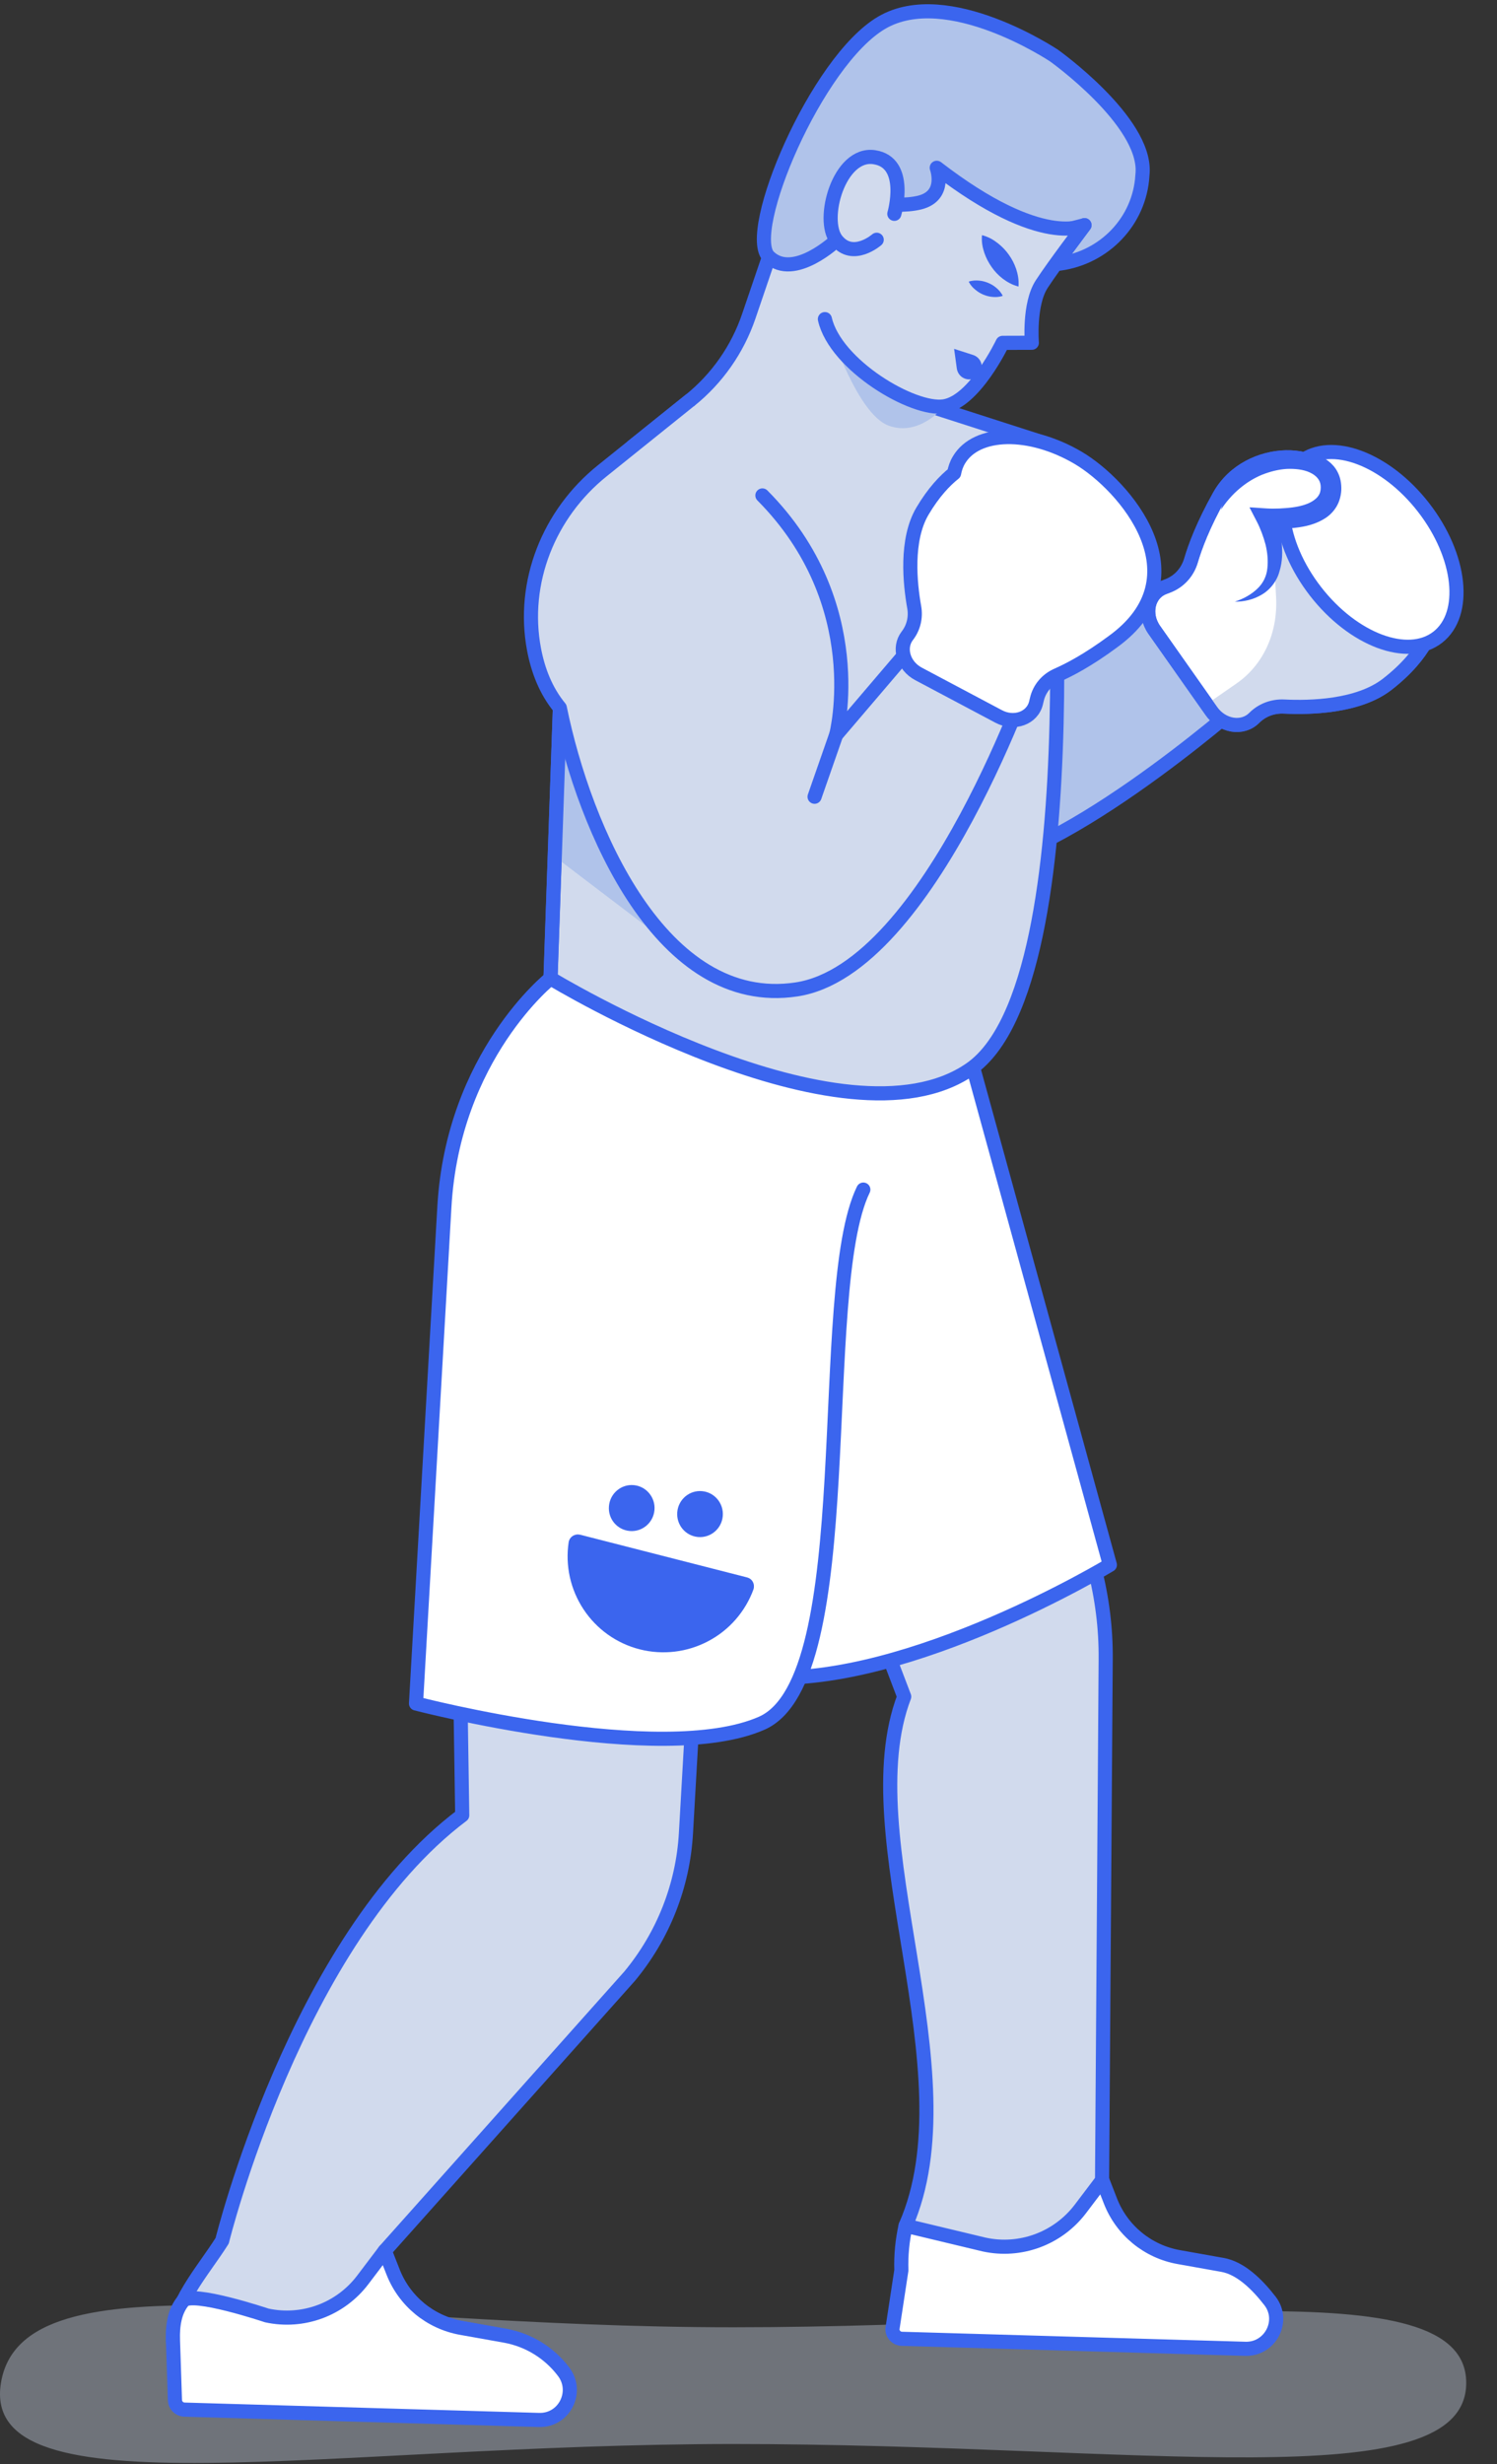 <svg width="265" height="436" viewBox="0 0 265 436" fill="none" xmlns="http://www.w3.org/2000/svg">
<rect x="0" y="0" width="265" height="436" fill="#333333" stroke="none"/>
<path opacity="0.38" d="M259.552 421.628C259.552 442.343 201.486 432.443 129.86 432.443C58.234 432.443 -3.657 444.968 0.168 421.628C3.993 398.288 58.234 411.788 129.86 411.788C201.486 411.788 259.552 400.913 259.552 421.628Z" fill="#D1DAED"/>
<path d="M172.947 407.873L160.317 393.803C172.227 366.622 150.582 324.952 160.062 300.201L149.352 272.106L187.572 253.926L193.707 277.356C195.087 282.651 195.777 288.111 195.732 293.586L195.087 385.732L192.027 407.678L172.947 407.873Z" fill="#D1DAED" stroke="#3B65EE" stroke-width="2.5" stroke-miterlimit="10" stroke-linecap="round" stroke-linejoin="round"/>
<path d="M174.214 397.146L160.309 393.816C159.739 396.396 159.469 399.036 159.559 401.706L157.969 412.146C157.999 413.046 158.704 413.781 159.619 413.826L220.445 415.596C224.87 415.731 227.525 410.646 224.825 407.136C222.485 404.106 219.56 401.301 216.395 400.746L208.654 399.366C203.179 398.391 198.604 394.641 196.579 389.466L195.124 385.73L191.239 390.861C187.249 396.096 180.619 398.541 174.214 397.146Z" fill="white" stroke="#3B65EE" stroke-width="2.5" stroke-miterlimit="10" stroke-linecap="round" stroke-linejoin="round"/>
<path d="M123.811 282.668L121.426 324.368C120.901 333.653 117.391 342.518 111.451 349.673L68.085 398.289L69.555 402.024C71.58 407.199 76.155 410.949 81.63 411.924L89.37 413.304C96.855 414.639 30.599 414.159 30.599 414.159C30.39 407.844 35.969 401.829 39.33 396.474C39.33 396.474 52.395 343.298 81.825 321.188L81.225 281.812L123.811 282.668Z" fill="#D1DAED" stroke="#3B65EE" stroke-width="2.5" stroke-miterlimit="10" stroke-linecap="round" stroke-linejoin="round"/>
<path d="M47.212 409.69C47.212 409.69 33.982 405.25 32.437 407.11C30.892 408.97 30.532 411.475 30.622 414.13L30.967 424.675C30.997 425.575 31.702 426.31 32.617 426.355L95.408 428.185C99.878 428.32 102.473 423.22 99.773 419.65C97.298 416.38 93.653 414.04 89.393 413.275L81.653 411.895C76.178 410.92 71.603 407.17 69.578 401.995L68.108 398.26L64.223 403.39C60.248 408.64 53.617 411.085 47.212 409.69Z" fill="white" stroke="#3B65EE" stroke-width="2.5" stroke-miterlimit="10" stroke-linecap="round" stroke-linejoin="round"/>
<path d="M167.339 170.99L196.469 276.892C196.469 276.892 161.144 298.252 135.284 296.782C109.423 295.312 97.453 173.105 97.453 173.105L167.339 170.99Z" fill="white" stroke="#3B65EE" stroke-width="2.5" stroke-miterlimit="10" stroke-linecap="round" stroke-linejoin="round"/>
<path d="M97.461 173.105C97.461 173.105 80.196 186.786 78.666 213.531C77.136 240.276 73.641 301.417 73.641 301.417C73.641 301.417 117.021 312.712 134.826 304.912C152.632 297.112 144.082 228.471 152.827 210.486" fill="white"/>
<path d="M97.461 173.105C97.461 173.105 80.196 186.786 78.666 213.531C77.136 240.276 73.641 301.417 73.641 301.417C73.641 301.417 117.021 312.712 134.826 304.912C152.632 297.112 144.082 228.471 152.827 210.486" stroke="#3B65EE" stroke-width="2.5" stroke-miterlimit="10" stroke-linecap="round" stroke-linejoin="round"/>
<path d="M168.877 83.748L167.977 92.508" stroke="#3B65EE" stroke-width="2.5" stroke-miterlimit="10" stroke-linecap="round" stroke-linejoin="round"/>
<path d="M220.027 124.16C220.027 124.16 185.512 154.595 168.757 153.47C152.001 152.345 153.321 130.01 153.321 130.01L193.312 98.975L220.027 124.16Z" fill="#B0C3EA" stroke="#3B65EE" stroke-width="2.5" stroke-miterlimit="10" stroke-linecap="round" stroke-linejoin="round"/>
<path d="M245.553 121.086C252.768 115.491 253.593 110.556 253.593 110.556L232.473 90.711C234.288 89.916 235.668 88.536 235.608 86.166C235.473 79.311 221.028 78.501 215.838 87.771C214.413 90.321 213.333 92.571 212.523 94.491C211.728 96.381 211.188 97.956 210.828 99.186C210.198 101.301 208.698 102.921 206.688 103.686L206.028 103.941C203.193 105.021 202.368 108.666 204.333 111.456L214.443 125.812C216.348 128.527 219.963 129.097 222.018 127.027C223.398 125.647 225.288 124.912 227.343 125.017C231.918 125.242 240.453 125.047 245.553 121.086Z" fill="white" stroke="#3B65EE" stroke-width="2.5" stroke-miterlimit="10" stroke-linecap="round"/>
<path d="M245.558 121.085C249.713 117.86 251.738 114.86 252.728 112.895L252.323 109.34L241.763 99.409L229.088 91.564L224.018 91.609C224.018 91.609 225.758 95.374 225.668 99.02C225.638 100.355 225.743 102.965 225.893 105.725C226.223 111.98 223.628 117.65 218.888 120.935L213.562 124.625C213.562 124.625 214.822 127.265 216.818 127.76C218.813 128.255 220.523 127.985 220.523 127.985C221.093 127.775 221.618 127.46 222.068 127.01C223.448 125.63 225.338 124.895 227.393 125C231.923 125.24 240.458 125.045 245.558 121.085Z" fill="#D1DAED"/>
<path d="M245.553 121.086C252.768 115.491 253.593 110.556 253.593 110.556L232.473 90.711C234.288 89.916 235.668 88.536 235.608 86.166C235.473 79.311 221.028 78.501 215.838 87.771C214.413 90.321 213.333 92.571 212.523 94.491C211.728 96.381 211.188 97.956 210.828 99.186C210.198 101.301 208.698 102.921 206.688 103.686L206.028 103.941C203.193 105.021 202.368 108.666 204.333 111.456L214.443 125.812C216.348 128.527 219.963 129.097 222.018 127.027C223.398 125.647 225.288 124.912 227.343 125.017C231.918 125.242 240.453 125.047 245.553 121.086Z" stroke="#3B65EE" stroke-width="2.5" stroke-miterlimit="10" stroke-linecap="round"/>
<path d="M254.5 112.757C259.781 108.658 258.661 98.375 251.997 89.788C245.333 81.201 235.649 77.563 230.368 81.662C225.086 85.761 226.207 96.045 232.871 104.631C239.534 113.218 249.218 116.856 254.5 112.757Z" fill="white" stroke="#3B65EE" stroke-width="2.5" stroke-miterlimit="10" stroke-linecap="round"/>
<path d="M218.586 106.463C218.586 106.463 224.121 105.848 225.336 101.213C226.551 96.593 224.001 91.613 224.001 91.613C224.001 91.613 235.761 93.008 235.626 86.168C235.491 79.313 221.061 79.238 216.141 90.203" fill="white"/>
<path d="M218.585 106.461C220.1 105.966 221.495 105.201 222.545 104.196C223.625 103.191 224.21 101.931 224.345 100.581C224.51 99.186 224.36 97.761 224.03 96.366C223.67 95.001 223.13 93.546 222.53 92.376L221.18 89.766L224.21 89.961C225.68 90.051 227.315 89.961 228.785 89.781C230.255 89.586 231.71 89.181 232.61 88.491C233.075 88.161 233.375 87.816 233.57 87.396C233.765 87.006 233.84 86.391 233.78 85.896C233.69 84.951 233.06 84.156 231.875 83.601C230.72 83.061 229.235 82.911 227.765 82.971C226.28 83.061 224.795 83.451 223.355 84.021C220.505 85.221 217.985 87.366 216.125 90.201C216.995 86.946 219.215 83.901 222.305 82.026C223.835 81.066 225.56 80.406 227.39 80.076C229.22 79.761 231.185 79.761 233.135 80.481C234.095 80.841 235.07 81.396 235.88 82.251C236.705 83.091 237.23 84.276 237.38 85.446C237.53 86.601 237.425 87.696 236.975 88.851C236.525 89.976 235.7 90.936 234.785 91.566C232.94 92.811 231.02 93.186 229.22 93.396C227.375 93.606 225.65 93.516 223.805 93.276L225.485 90.861C226.235 92.541 226.64 94.131 226.865 95.871C227.06 97.581 227.03 99.366 226.505 101.061C226.055 102.816 224.81 104.391 223.325 105.231C221.84 106.116 220.175 106.476 218.585 106.461Z" fill="#3B65EE"/>
<path d="M146.376 29.373L138.186 39.408L132.561 55.923C130.566 61.803 126.936 66.994 122.091 70.879L111.98 78.994L99.11 125.239L97.445 173.105C97.445 173.105 149.376 204.665 171.771 189.185C194.167 173.705 185.496 78.574 185.496 78.574L160.821 70.638L146.376 29.373Z" fill="#D1DAED" stroke="#3B65EE" stroke-width="2.5" stroke-miterlimit="10" stroke-linecap="round" stroke-linejoin="round"/>
<path d="M99.111 125.238L98.211 151.579L123.741 170.989" fill="#B0C3EA"/>
<path d="M99.111 125.238L97.461 173.104" stroke="#3B65EE" stroke-width="2.5" stroke-miterlimit="10" stroke-linecap="round" stroke-linejoin="round"/>
<path d="M147.055 58.654C147.055 58.654 151.78 73.264 157.285 75.305C162.79 77.345 167.11 71.915 167.11 71.915L147.055 58.654Z" fill="#B0C3EA"/>
<path d="M191.98 39.843L186.88 46.728C194.845 45.978 201.31 39.798 202.165 31.833C202.21 31.398 202.24 30.963 202.27 30.528C202.795 21.393 186.595 9.843 186.595 9.843C186.595 9.843 167.725 -2.787 156.099 4.008C144.474 10.788 131.709 41.238 136.119 45.453C140.529 49.669 148.074 42.514 148.074 42.514L163.645 47.029L191.98 39.843Z" fill="#B0C3EA" stroke="#3B65EE" stroke-width="2.5" stroke-miterlimit="10" stroke-linecap="round" stroke-linejoin="round"/>
<path d="M149.444 35.075C149.444 35.075 157.949 37.04 162.794 35.84C167.654 34.639 165.824 29.689 165.824 29.689C184.649 44.195 191.984 39.83 191.984 39.83C191.984 39.83 186.719 46.73 184.409 50.27C182.099 53.81 182.654 60.65 182.654 60.65L177.479 60.665C177.479 60.665 172.544 71.045 167.114 71.9C161.669 72.755 147.883 64.61 146.023 56.465" fill="#D1DAED"/>
<path d="M149.444 35.075C149.444 35.075 157.949 37.04 162.794 35.84C167.654 34.639 165.824 29.689 165.824 29.689C184.649 44.195 191.984 39.83 191.984 39.83C191.984 39.83 186.719 46.73 184.409 50.27C182.099 53.81 182.654 60.65 182.654 60.65L177.479 60.665C177.479 60.665 172.544 71.045 167.114 71.9C161.669 72.755 147.883 64.61 146.023 56.465" stroke="#3B65EE" stroke-width="2.5" stroke-miterlimit="10" stroke-linecap="round" stroke-linejoin="round"/>
<path d="M171.477 49.831C172.167 49.605 172.752 49.605 173.322 49.651C173.892 49.696 174.417 49.846 174.927 50.056C175.437 50.266 175.902 50.535 176.337 50.91C176.772 51.27 177.192 51.706 177.507 52.35C176.817 52.575 176.217 52.59 175.662 52.531C175.092 52.486 174.567 52.336 174.057 52.126C173.562 51.916 173.082 51.63 172.647 51.255C172.212 50.91 171.807 50.475 171.477 49.831Z" fill="#3B65EE"/>
<path d="M173.832 41.611C175.002 41.911 175.872 42.436 176.637 43.036C177.402 43.636 178.047 44.311 178.587 45.076C179.127 45.826 179.562 46.666 179.877 47.581C180.177 48.511 180.387 49.501 180.297 50.701C179.127 50.401 178.257 49.876 177.477 49.291C176.712 48.691 176.067 48.016 175.542 47.251C175.002 46.486 174.567 45.661 174.252 44.746C173.937 43.816 173.727 42.826 173.832 41.611Z" fill="#3B65EE"/>
<path d="M158.315 37.833C158.315 37.833 160.97 28.743 154.76 27.813C148.549 26.883 145.204 38.868 148.084 42.483C150.964 46.113 155.195 42.423 155.195 42.423" fill="#D1DAED"/>
<path d="M158.315 37.833C158.315 37.833 160.97 28.743 154.76 27.813C148.549 26.883 145.204 38.868 148.084 42.483C150.964 46.113 155.195 42.423 155.195 42.423" stroke="#3B65EE" stroke-width="2.5" stroke-miterlimit="10" stroke-linecap="round" stroke-linejoin="round"/>
<path d="M134.961 87.664C154.056 106.879 148.026 130.025 148.026 130.025L161.181 114.604L183.292 116.854C183.292 116.854 164.812 171.485 140.976 175.07C117.141 178.655 103.476 146.705 99.096 125.24C96.636 122.255 95.241 118.64 94.536 114.919C92.286 103.024 97.161 90.889 106.596 83.314L122.076 70.879" fill="#D1DAED"/>
<path d="M134.961 87.664C154.056 106.879 148.026 130.025 148.026 130.025L161.181 114.604L183.292 116.854C183.292 116.854 164.811 171.485 140.976 175.07C117.141 178.655 103.476 146.705 99.096 125.24C96.636 122.255 95.241 118.64 94.536 114.919C92.286 103.024 97.161 90.889 106.596 83.314L122.076 70.879" stroke="#3B65EE" stroke-width="2.5" stroke-miterlimit="10" stroke-linecap="round" stroke-linejoin="round"/>
<path d="M144.195 140.975L148.02 130.01" stroke="#3B65EE" stroke-width="2.5" stroke-miterlimit="10" stroke-linecap="round" stroke-linejoin="round"/>
<path d="M190.87 81.018C199.09 85.878 213.025 102.018 196.93 113.598C194.785 115.188 192.865 116.418 191.215 117.378C189.595 118.323 188.23 118.983 187.15 119.463C185.305 120.273 184 121.833 183.55 123.738L183.4 124.368C182.755 127.068 179.545 128.238 176.785 126.768L162.595 119.238C159.91 117.813 158.98 114.603 160.615 112.488C161.71 111.078 162.16 109.263 161.83 107.418C161.095 103.308 160.285 95.538 163.285 90.453C165.28 87.078 167.305 84.993 168.895 83.733C169.045 82.908 169.315 82.113 169.75 81.393C172.855 76.143 182.305 75.963 190.87 81.018Z" fill="white" stroke="#3B65EE" stroke-width="2.5" stroke-miterlimit="10" stroke-linecap="round" stroke-linejoin="round"/>
<path d="M168.898 61.728L170.819 64.024L168.898 61.728Z" fill="white"/>
<path d="M168.898 61.728L172.258 62.809L169.393 65.224L168.898 61.728ZM168.898 61.728L172.258 62.809C173.428 63.184 174.059 64.429 173.684 65.599C173.308 66.769 172.064 67.399 170.893 67.024C170.053 66.754 169.498 66.034 169.378 65.224L168.898 61.728Z" fill="#3B65EE"/>
<path d="M123.566 271.957C125.786 272.152 127.751 270.502 127.946 268.252C128.141 266.017 126.491 264.037 124.271 263.842C122.051 263.647 120.086 265.297 119.891 267.547C119.696 269.782 121.331 271.762 123.566 271.957Z" fill="#3B65EE"/>
<path d="M111.474 270.892C113.694 271.087 115.659 269.437 115.854 267.187C116.049 264.952 114.399 262.972 112.179 262.777C109.959 262.582 107.994 264.232 107.799 266.482C107.589 268.732 109.239 270.697 111.474 270.892Z" fill="#3B65EE"/>
<path d="M132.213 279.099C132.438 279.159 132.648 279.249 132.828 279.384C133.008 279.519 133.158 279.698 133.263 279.893C133.368 280.088 133.443 280.313 133.458 280.538C133.473 280.763 133.458 280.989 133.383 281.214C131.943 285.159 129.078 288.444 125.358 290.394C121.637 292.359 117.317 292.869 113.252 291.834C109.172 290.799 105.632 288.279 103.307 284.769C100.982 281.258 100.037 277.028 100.667 272.858C100.712 272.633 100.787 272.423 100.922 272.228C101.057 272.033 101.207 271.883 101.402 271.763C101.597 271.643 101.807 271.568 102.032 271.523C102.257 271.493 102.482 271.508 102.707 271.553L132.213 279.099Z" fill="#3B65EE"/>
</svg>
